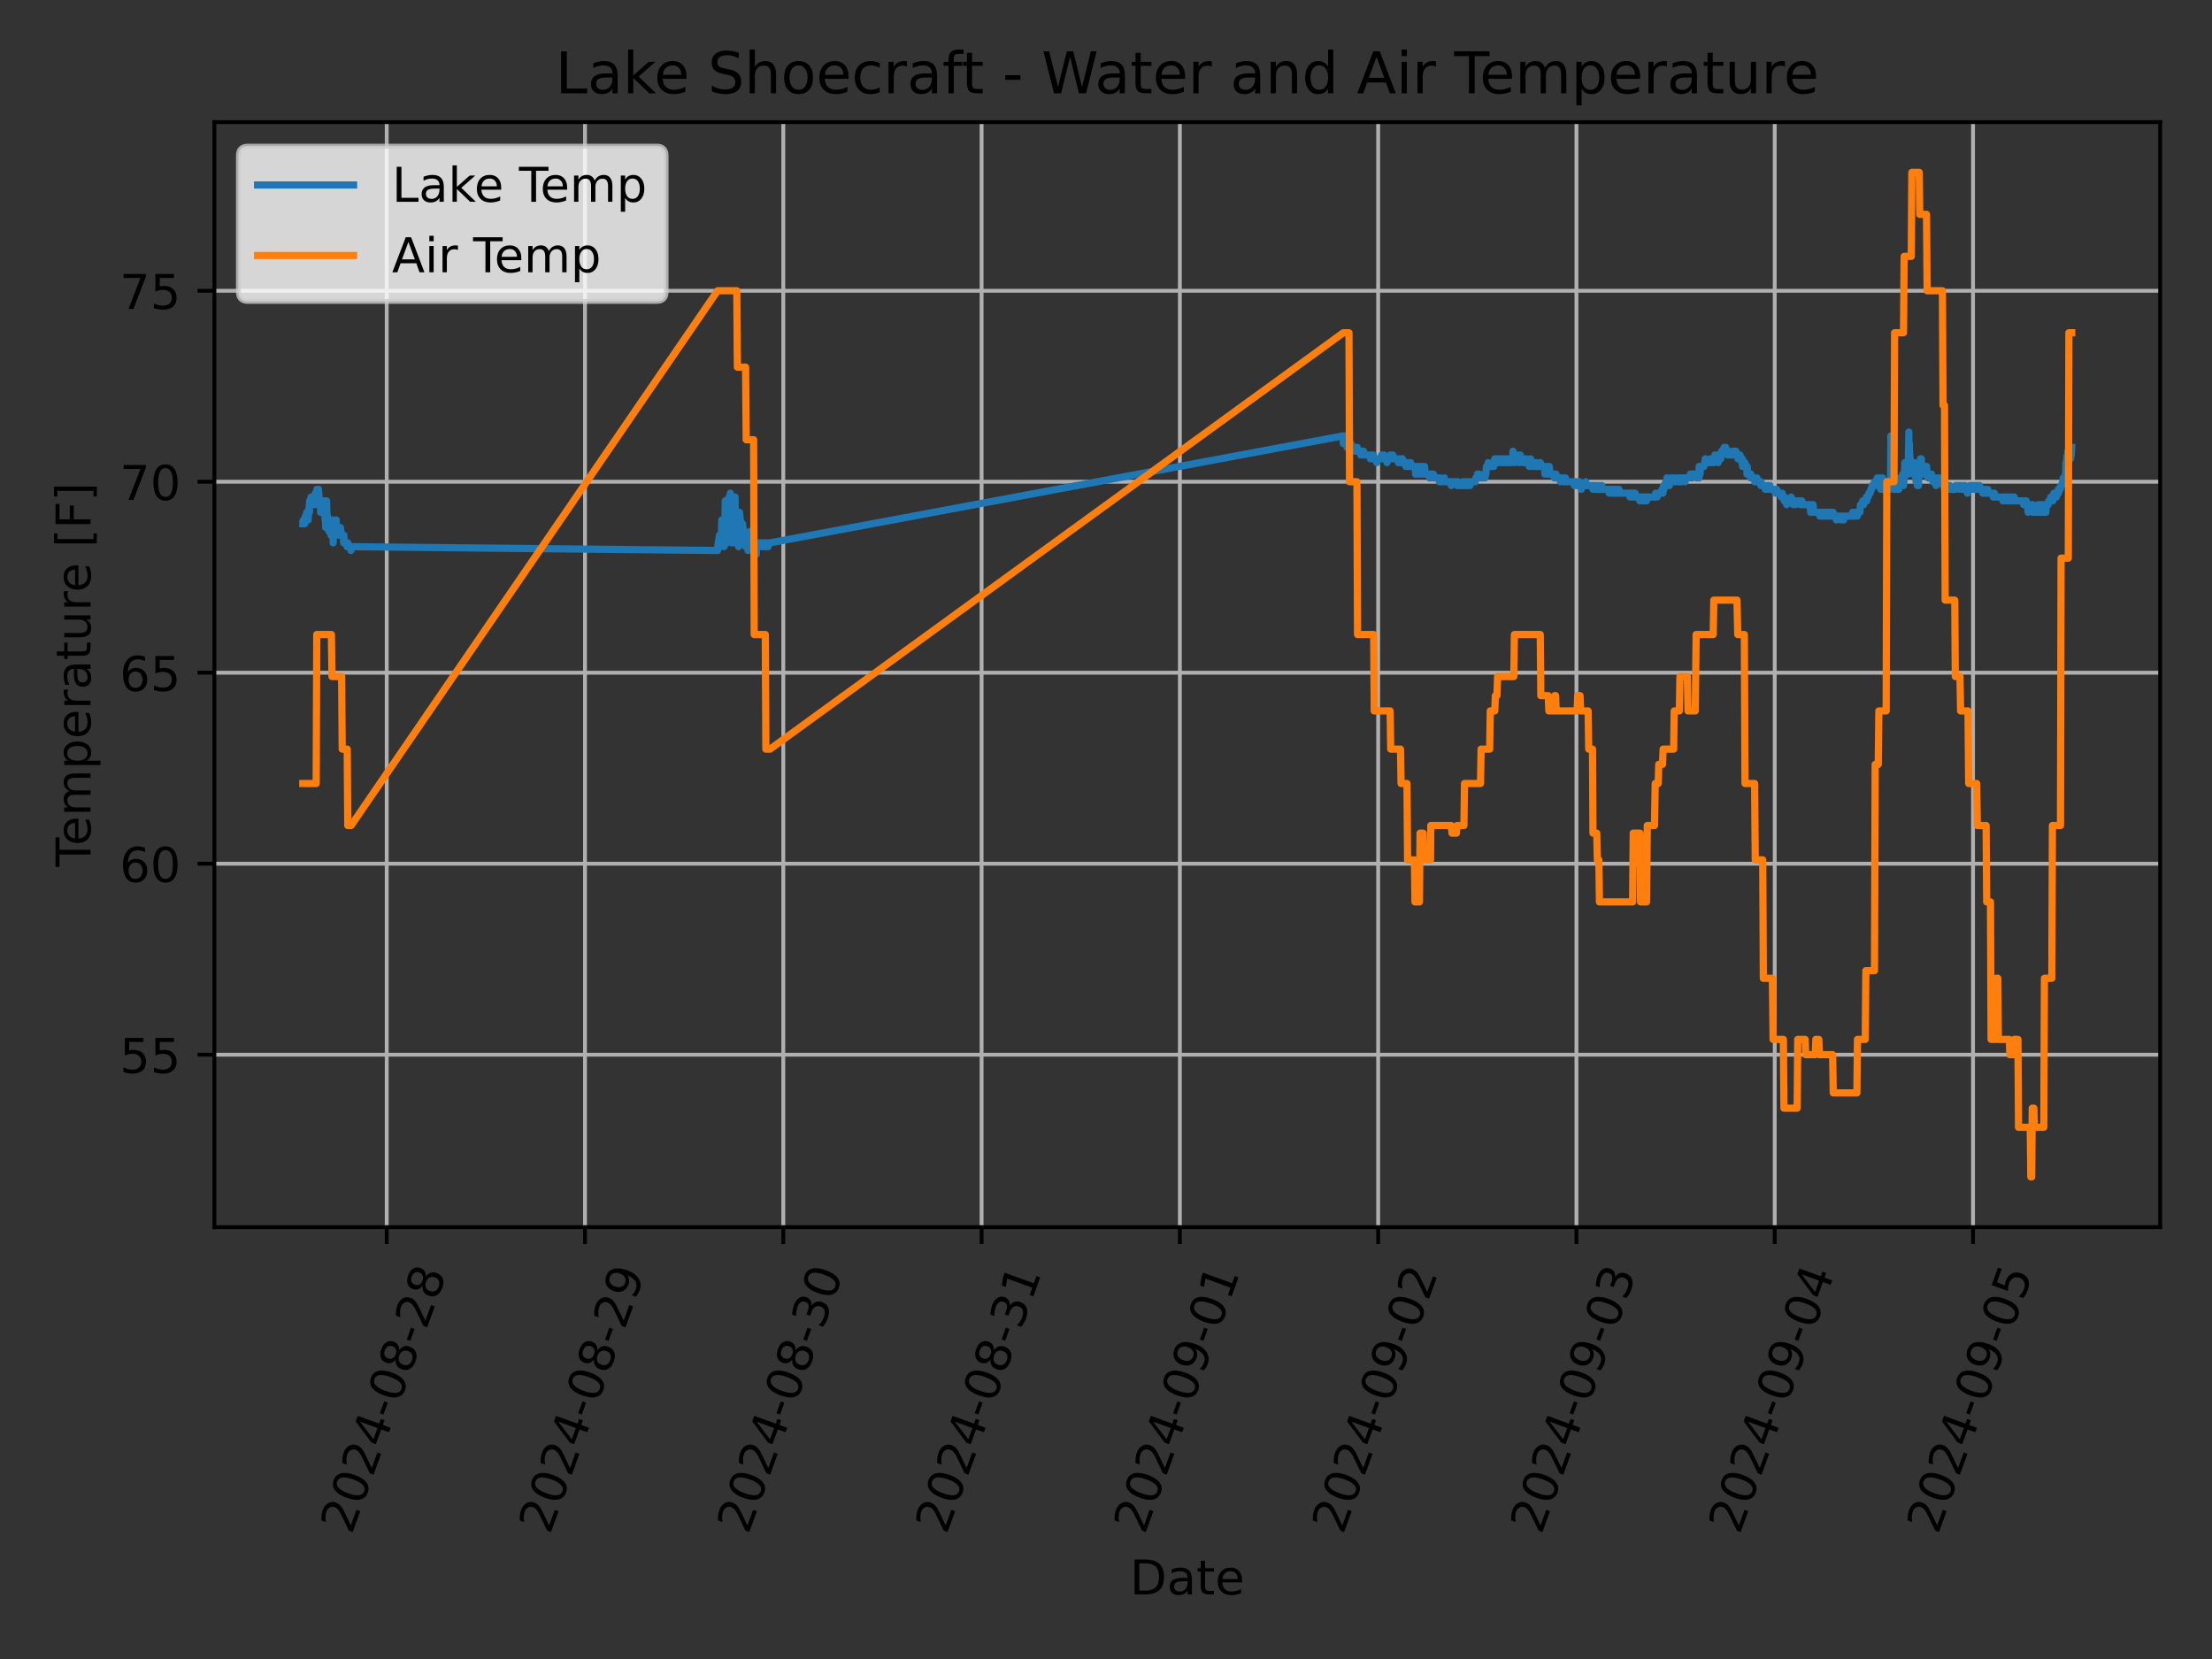 <?xml version="1.0" encoding="utf-8" standalone="no"?>
<!DOCTYPE svg PUBLIC "-//W3C//DTD SVG 1.1//EN"
  "http://www.w3.org/Graphics/SVG/1.1/DTD/svg11.dtd">
<!-- Created with matplotlib (https://matplotlib.org/) -->
<svg height="345.6pt" version="1.1" viewBox="0 0 460.8 345.6" width="460.8pt" xmlns="http://www.w3.org/2000/svg" xmlns:xlink="http://www.w3.org/1999/xlink">
 <rect x="0" y="0" width="460.8" height="345.6" fill="#333333" stroke="none"/>
 <defs>
  <style type="text/css">*{stroke-linecap:butt;stroke-linejoin:round;}</style>
 </defs>
 <g id="figure_1">
  <g id="patch_1">
   <path d="M 0 345.6 
L 460.8 345.6 
L 460.8 0 
L 0 0 
z
" style="fill:none;"/>
  </g>
  <g id="axes_1">
   <g id="patch_2">
    <path d="M 44.66 255.639 
L 450 255.639 
L 450 25.44 
L 44.66 25.44 
z
" style="fill:none;"/>
   </g>
   <g id="matplotlib.axis_1">
    <g id="xtick_1">
     <g id="line2d_1">
      <path clip-path="url(#p1b39a125a7)" d="M 80.56 255.639 
L 80.56 25.44 
" style="fill:none;stroke:#b0b0b0;stroke-linecap:square;stroke-width:0.8;"/>
     </g>
     <g id="line2d_2">
      <defs>
       <path d="M 0 0 
L 0 3.5 
" id="m696397e0fe" style="stroke:#000000;stroke-width:0.8;"/>
      </defs>
      <g>
       <use style="stroke:#000000;stroke-width:0.8;" x="80.56" xlink:href="#m696397e0fe" y="255.639"/>
      </g>
     </g>
     <g id="text_1">
      <!-- 2024-08-28 -->
      <g transform="translate(73.215 319.848)rotate(-70)scale(0.1 -0.1)">
       <defs>
        <path d="M 19.188 8.297 
L 53.609 8.297 
L 53.609 0 
L 7.328 0 
L 7.328 8.297 
Q 12.938 14.109 22.625 23.891 
Q 32.328 33.688 34.812 36.531 
Q 39.547 41.844 41.422 45.531 
Q 43.312 49.219 43.312 52.781 
Q 43.312 58.594 39.234 62.25 
Q 35.156 65.922 28.609 65.922 
Q 23.969 65.922 18.812 64.312 
Q 13.672 62.703 7.812 59.422 
L 7.812 69.391 
Q 13.766 71.781 18.938 73 
Q 24.125 74.219 28.422 74.219 
Q 39.75 74.219 46.484 68.547 
Q 53.219 62.891 53.219 53.422 
Q 53.219 48.922 51.531 44.891 
Q 49.859 40.875 45.406 35.406 
Q 44.188 33.984 37.641 27.219 
Q 31.109 20.453 19.188 8.297 
z
" id="DejaVuSans-50"/>
        <path d="M 31.781 66.406 
Q 24.172 66.406 20.328 58.906 
Q 16.5 51.422 16.5 36.375 
Q 16.5 21.391 20.328 13.891 
Q 24.172 6.391 31.781 6.391 
Q 39.453 6.391 43.281 13.891 
Q 47.125 21.391 47.125 36.375 
Q 47.125 51.422 43.281 58.906 
Q 39.453 66.406 31.781 66.406 
z
M 31.781 74.219 
Q 44.047 74.219 50.516 64.516 
Q 56.984 54.828 56.984 36.375 
Q 56.984 17.969 50.516 8.266 
Q 44.047 -1.422 31.781 -1.422 
Q 19.531 -1.422 13.062 8.266 
Q 6.594 17.969 6.594 36.375 
Q 6.594 54.828 13.062 64.516 
Q 19.531 74.219 31.781 74.219 
z
" id="DejaVuSans-48"/>
        <path d="M 37.797 64.312 
L 12.891 25.391 
L 37.797 25.391 
z
M 35.203 72.906 
L 47.609 72.906 
L 47.609 25.391 
L 58.016 25.391 
L 58.016 17.188 
L 47.609 17.188 
L 47.609 0 
L 37.797 0 
L 37.797 17.188 
L 4.891 17.188 
L 4.891 26.703 
z
" id="DejaVuSans-52"/>
        <path d="M 4.891 31.391 
L 31.203 31.391 
L 31.203 23.391 
L 4.891 23.391 
z
" id="DejaVuSans-45"/>
        <path d="M 31.781 34.625 
Q 24.75 34.625 20.719 30.859 
Q 16.703 27.094 16.703 20.516 
Q 16.703 13.922 20.719 10.156 
Q 24.75 6.391 31.781 6.391 
Q 38.812 6.391 42.859 10.172 
Q 46.922 13.969 46.922 20.516 
Q 46.922 27.094 42.891 30.859 
Q 38.875 34.625 31.781 34.625 
z
M 21.922 38.812 
Q 15.578 40.375 12.031 44.719 
Q 8.5 49.078 8.5 55.328 
Q 8.5 64.062 14.719 69.141 
Q 20.953 74.219 31.781 74.219 
Q 42.672 74.219 48.875 69.141 
Q 55.078 64.062 55.078 55.328 
Q 55.078 49.078 51.531 44.719 
Q 48 40.375 41.703 38.812 
Q 48.828 37.156 52.797 32.312 
Q 56.781 27.484 56.781 20.516 
Q 56.781 9.906 50.312 4.234 
Q 43.844 -1.422 31.781 -1.422 
Q 19.734 -1.422 13.25 4.234 
Q 6.781 9.906 6.781 20.516 
Q 6.781 27.484 10.781 32.312 
Q 14.797 37.156 21.922 38.812 
z
M 18.312 54.391 
Q 18.312 48.734 21.844 45.562 
Q 25.391 42.391 31.781 42.391 
Q 38.141 42.391 41.719 45.562 
Q 45.312 48.734 45.312 54.391 
Q 45.312 60.062 41.719 63.234 
Q 38.141 66.406 31.781 66.406 
Q 25.391 66.406 21.844 63.234 
Q 18.312 60.062 18.312 54.391 
z
" id="DejaVuSans-56"/>
       </defs>
       <use xlink:href="#DejaVuSans-50"/>
       <use x="63.623" xlink:href="#DejaVuSans-48"/>
       <use x="127.246" xlink:href="#DejaVuSans-50"/>
       <use x="190.869" xlink:href="#DejaVuSans-52"/>
       <use x="254.492" xlink:href="#DejaVuSans-45"/>
       <use x="290.576" xlink:href="#DejaVuSans-48"/>
       <use x="354.199" xlink:href="#DejaVuSans-56"/>
       <use x="417.822" xlink:href="#DejaVuSans-45"/>
       <use x="453.906" xlink:href="#DejaVuSans-50"/>
       <use x="517.529" xlink:href="#DejaVuSans-56"/>
      </g>
     </g>
    </g>
    <g id="xtick_2">
     <g id="line2d_3">
      <path clip-path="url(#p1b39a125a7)" d="M 121.867 255.639 
L 121.867 25.44 
" style="fill:none;stroke:#b0b0b0;stroke-linecap:square;stroke-width:0.8;"/>
     </g>
     <g id="line2d_4">
      <g>
       <use style="stroke:#000000;stroke-width:0.8;" x="121.867" xlink:href="#m696397e0fe" y="255.639"/>
      </g>
     </g>
     <g id="text_2">
      <!-- 2024-08-29 -->
      <g transform="translate(114.522 319.848)rotate(-70)scale(0.1 -0.1)">
       <defs>
        <path d="M 10.984 1.516 
L 10.984 10.5 
Q 14.703 8.734 18.5 7.812 
Q 22.312 6.891 25.984 6.891 
Q 35.75 6.891 40.891 13.453 
Q 46.047 20.016 46.781 33.406 
Q 43.953 29.203 39.594 26.953 
Q 35.25 24.703 29.984 24.703 
Q 19.047 24.703 12.672 31.312 
Q 6.297 37.938 6.297 49.422 
Q 6.297 60.641 12.938 67.422 
Q 19.578 74.219 30.609 74.219 
Q 43.266 74.219 49.922 64.516 
Q 56.594 54.828 56.594 36.375 
Q 56.594 19.141 48.406 8.859 
Q 40.234 -1.422 26.422 -1.422 
Q 22.703 -1.422 18.891 -0.688 
Q 15.094 0.047 10.984 1.516 
z
M 30.609 32.422 
Q 37.25 32.422 41.125 36.953 
Q 45.016 41.5 45.016 49.422 
Q 45.016 57.281 41.125 61.844 
Q 37.25 66.406 30.609 66.406 
Q 23.969 66.406 20.094 61.844 
Q 16.219 57.281 16.219 49.422 
Q 16.219 41.5 20.094 36.953 
Q 23.969 32.422 30.609 32.422 
z
" id="DejaVuSans-57"/>
       </defs>
       <use xlink:href="#DejaVuSans-50"/>
       <use x="63.623" xlink:href="#DejaVuSans-48"/>
       <use x="127.246" xlink:href="#DejaVuSans-50"/>
       <use x="190.869" xlink:href="#DejaVuSans-52"/>
       <use x="254.492" xlink:href="#DejaVuSans-45"/>
       <use x="290.576" xlink:href="#DejaVuSans-48"/>
       <use x="354.199" xlink:href="#DejaVuSans-56"/>
       <use x="417.822" xlink:href="#DejaVuSans-45"/>
       <use x="453.906" xlink:href="#DejaVuSans-50"/>
       <use x="517.529" xlink:href="#DejaVuSans-57"/>
      </g>
     </g>
    </g>
    <g id="xtick_3">
     <g id="line2d_5">
      <path clip-path="url(#p1b39a125a7)" d="M 163.175 255.639 
L 163.175 25.44 
" style="fill:none;stroke:#b0b0b0;stroke-linecap:square;stroke-width:0.8;"/>
     </g>
     <g id="line2d_6">
      <g>
       <use style="stroke:#000000;stroke-width:0.8;" x="163.175" xlink:href="#m696397e0fe" y="255.639"/>
      </g>
     </g>
     <g id="text_3">
      <!-- 2024-08-30 -->
      <g transform="translate(155.829 319.848)rotate(-70)scale(0.1 -0.1)">
       <defs>
        <path d="M 40.578 39.312 
Q 47.656 37.797 51.625 33 
Q 55.609 28.219 55.609 21.188 
Q 55.609 10.406 48.188 4.484 
Q 40.766 -1.422 27.094 -1.422 
Q 22.516 -1.422 17.656 -0.516 
Q 12.797 0.391 7.625 2.203 
L 7.625 11.719 
Q 11.719 9.328 16.594 8.109 
Q 21.484 6.891 26.812 6.891 
Q 36.078 6.891 40.938 10.547 
Q 45.797 14.203 45.797 21.188 
Q 45.797 27.641 41.281 31.266 
Q 36.766 34.906 28.719 34.906 
L 20.219 34.906 
L 20.219 43.016 
L 29.109 43.016 
Q 36.375 43.016 40.234 45.922 
Q 44.094 48.828 44.094 54.297 
Q 44.094 59.906 40.109 62.906 
Q 36.141 65.922 28.719 65.922 
Q 24.656 65.922 20.016 65.031 
Q 15.375 64.156 9.812 62.312 
L 9.812 71.094 
Q 15.438 72.656 20.344 73.438 
Q 25.25 74.219 29.594 74.219 
Q 40.828 74.219 47.359 69.109 
Q 53.906 64.016 53.906 55.328 
Q 53.906 49.266 50.438 45.094 
Q 46.969 40.922 40.578 39.312 
z
" id="DejaVuSans-51"/>
       </defs>
       <use xlink:href="#DejaVuSans-50"/>
       <use x="63.623" xlink:href="#DejaVuSans-48"/>
       <use x="127.246" xlink:href="#DejaVuSans-50"/>
       <use x="190.869" xlink:href="#DejaVuSans-52"/>
       <use x="254.492" xlink:href="#DejaVuSans-45"/>
       <use x="290.576" xlink:href="#DejaVuSans-48"/>
       <use x="354.199" xlink:href="#DejaVuSans-56"/>
       <use x="417.822" xlink:href="#DejaVuSans-45"/>
       <use x="453.906" xlink:href="#DejaVuSans-51"/>
       <use x="517.529" xlink:href="#DejaVuSans-48"/>
      </g>
     </g>
    </g>
    <g id="xtick_4">
     <g id="line2d_7">
      <path clip-path="url(#p1b39a125a7)" d="M 204.482 255.639 
L 204.482 25.44 
" style="fill:none;stroke:#b0b0b0;stroke-linecap:square;stroke-width:0.8;"/>
     </g>
     <g id="line2d_8">
      <g>
       <use style="stroke:#000000;stroke-width:0.8;" x="204.482" xlink:href="#m696397e0fe" y="255.639"/>
      </g>
     </g>
     <g id="text_4">
      <!-- 2024-08-31 -->
      <g transform="translate(197.136 319.848)rotate(-70)scale(0.1 -0.1)">
       <defs>
        <path d="M 12.406 8.297 
L 28.516 8.297 
L 28.516 63.922 
L 10.984 60.406 
L 10.984 69.391 
L 28.422 72.906 
L 38.281 72.906 
L 38.281 8.297 
L 54.391 8.297 
L 54.391 0 
L 12.406 0 
z
" id="DejaVuSans-49"/>
       </defs>
       <use xlink:href="#DejaVuSans-50"/>
       <use x="63.623" xlink:href="#DejaVuSans-48"/>
       <use x="127.246" xlink:href="#DejaVuSans-50"/>
       <use x="190.869" xlink:href="#DejaVuSans-52"/>
       <use x="254.492" xlink:href="#DejaVuSans-45"/>
       <use x="290.576" xlink:href="#DejaVuSans-48"/>
       <use x="354.199" xlink:href="#DejaVuSans-56"/>
       <use x="417.822" xlink:href="#DejaVuSans-45"/>
       <use x="453.906" xlink:href="#DejaVuSans-51"/>
       <use x="517.529" xlink:href="#DejaVuSans-49"/>
      </g>
     </g>
    </g>
    <g id="xtick_5">
     <g id="line2d_9">
      <path clip-path="url(#p1b39a125a7)" d="M 245.789 255.639 
L 245.789 25.44 
" style="fill:none;stroke:#b0b0b0;stroke-linecap:square;stroke-width:0.8;"/>
     </g>
     <g id="line2d_10">
      <g>
       <use style="stroke:#000000;stroke-width:0.8;" x="245.789" xlink:href="#m696397e0fe" y="255.639"/>
      </g>
     </g>
     <g id="text_5">
      <!-- 2024-09-01 -->
      <g transform="translate(238.443 319.848)rotate(-70)scale(0.1 -0.1)">
       <use xlink:href="#DejaVuSans-50"/>
       <use x="63.623" xlink:href="#DejaVuSans-48"/>
       <use x="127.246" xlink:href="#DejaVuSans-50"/>
       <use x="190.869" xlink:href="#DejaVuSans-52"/>
       <use x="254.492" xlink:href="#DejaVuSans-45"/>
       <use x="290.576" xlink:href="#DejaVuSans-48"/>
       <use x="354.199" xlink:href="#DejaVuSans-57"/>
       <use x="417.822" xlink:href="#DejaVuSans-45"/>
       <use x="453.906" xlink:href="#DejaVuSans-48"/>
       <use x="517.529" xlink:href="#DejaVuSans-49"/>
      </g>
     </g>
    </g>
    <g id="xtick_6">
     <g id="line2d_11">
      <path clip-path="url(#p1b39a125a7)" d="M 287.096 255.639 
L 287.096 25.44 
" style="fill:none;stroke:#b0b0b0;stroke-linecap:square;stroke-width:0.8;"/>
     </g>
     <g id="line2d_12">
      <g>
       <use style="stroke:#000000;stroke-width:0.8;" x="287.096" xlink:href="#m696397e0fe" y="255.639"/>
      </g>
     </g>
     <g id="text_6">
      <!-- 2024-09-02 -->
      <g transform="translate(279.751 319.848)rotate(-70)scale(0.1 -0.1)">
       <use xlink:href="#DejaVuSans-50"/>
       <use x="63.623" xlink:href="#DejaVuSans-48"/>
       <use x="127.246" xlink:href="#DejaVuSans-50"/>
       <use x="190.869" xlink:href="#DejaVuSans-52"/>
       <use x="254.492" xlink:href="#DejaVuSans-45"/>
       <use x="290.576" xlink:href="#DejaVuSans-48"/>
       <use x="354.199" xlink:href="#DejaVuSans-57"/>
       <use x="417.822" xlink:href="#DejaVuSans-45"/>
       <use x="453.906" xlink:href="#DejaVuSans-48"/>
       <use x="517.529" xlink:href="#DejaVuSans-50"/>
      </g>
     </g>
    </g>
    <g id="xtick_7">
     <g id="line2d_13">
      <path clip-path="url(#p1b39a125a7)" d="M 328.403 255.639 
L 328.403 25.44 
" style="fill:none;stroke:#b0b0b0;stroke-linecap:square;stroke-width:0.8;"/>
     </g>
     <g id="line2d_14">
      <g>
       <use style="stroke:#000000;stroke-width:0.8;" x="328.403" xlink:href="#m696397e0fe" y="255.639"/>
      </g>
     </g>
     <g id="text_7">
      <!-- 2024-09-03 -->
      <g transform="translate(321.058 319.848)rotate(-70)scale(0.1 -0.1)">
       <use xlink:href="#DejaVuSans-50"/>
       <use x="63.623" xlink:href="#DejaVuSans-48"/>
       <use x="127.246" xlink:href="#DejaVuSans-50"/>
       <use x="190.869" xlink:href="#DejaVuSans-52"/>
       <use x="254.492" xlink:href="#DejaVuSans-45"/>
       <use x="290.576" xlink:href="#DejaVuSans-48"/>
       <use x="354.199" xlink:href="#DejaVuSans-57"/>
       <use x="417.822" xlink:href="#DejaVuSans-45"/>
       <use x="453.906" xlink:href="#DejaVuSans-48"/>
       <use x="517.529" xlink:href="#DejaVuSans-51"/>
      </g>
     </g>
    </g>
    <g id="xtick_8">
     <g id="line2d_15">
      <path clip-path="url(#p1b39a125a7)" d="M 369.71 255.639 
L 369.71 25.44 
" style="fill:none;stroke:#b0b0b0;stroke-linecap:square;stroke-width:0.8;"/>
     </g>
     <g id="line2d_16">
      <g>
       <use style="stroke:#000000;stroke-width:0.8;" x="369.71" xlink:href="#m696397e0fe" y="255.639"/>
      </g>
     </g>
     <g id="text_8">
      <!-- 2024-09-04 -->
      <g transform="translate(362.365 319.848)rotate(-70)scale(0.1 -0.1)">
       <use xlink:href="#DejaVuSans-50"/>
       <use x="63.623" xlink:href="#DejaVuSans-48"/>
       <use x="127.246" xlink:href="#DejaVuSans-50"/>
       <use x="190.869" xlink:href="#DejaVuSans-52"/>
       <use x="254.492" xlink:href="#DejaVuSans-45"/>
       <use x="290.576" xlink:href="#DejaVuSans-48"/>
       <use x="354.199" xlink:href="#DejaVuSans-57"/>
       <use x="417.822" xlink:href="#DejaVuSans-45"/>
       <use x="453.906" xlink:href="#DejaVuSans-48"/>
       <use x="517.529" xlink:href="#DejaVuSans-52"/>
      </g>
     </g>
    </g>
    <g id="xtick_9">
     <g id="line2d_17">
      <path clip-path="url(#p1b39a125a7)" d="M 411.017 255.639 
L 411.017 25.44 
" style="fill:none;stroke:#b0b0b0;stroke-linecap:square;stroke-width:0.8;"/>
     </g>
     <g id="line2d_18">
      <g>
       <use style="stroke:#000000;stroke-width:0.8;" x="411.017" xlink:href="#m696397e0fe" y="255.639"/>
      </g>
     </g>
     <g id="text_9">
      <!-- 2024-09-05 -->
      <g transform="translate(403.672 319.848)rotate(-70)scale(0.1 -0.1)">
       <defs>
        <path d="M 10.797 72.906 
L 49.516 72.906 
L 49.516 64.594 
L 19.828 64.594 
L 19.828 46.734 
Q 21.969 47.469 24.109 47.828 
Q 26.266 48.188 28.422 48.188 
Q 40.625 48.188 47.75 41.5 
Q 54.891 34.812 54.891 23.391 
Q 54.891 11.625 47.562 5.094 
Q 40.234 -1.422 26.906 -1.422 
Q 22.312 -1.422 17.547 -0.641 
Q 12.797 0.141 7.719 1.703 
L 7.719 11.625 
Q 12.109 9.234 16.797 8.062 
Q 21.484 6.891 26.703 6.891 
Q 35.156 6.891 40.078 11.328 
Q 45.016 15.766 45.016 23.391 
Q 45.016 31 40.078 35.438 
Q 35.156 39.891 26.703 39.891 
Q 22.75 39.891 18.812 39.016 
Q 14.891 38.141 10.797 36.281 
z
" id="DejaVuSans-53"/>
       </defs>
       <use xlink:href="#DejaVuSans-50"/>
       <use x="63.623" xlink:href="#DejaVuSans-48"/>
       <use x="127.246" xlink:href="#DejaVuSans-50"/>
       <use x="190.869" xlink:href="#DejaVuSans-52"/>
       <use x="254.492" xlink:href="#DejaVuSans-45"/>
       <use x="290.576" xlink:href="#DejaVuSans-48"/>
       <use x="354.199" xlink:href="#DejaVuSans-57"/>
       <use x="417.822" xlink:href="#DejaVuSans-45"/>
       <use x="453.906" xlink:href="#DejaVuSans-48"/>
       <use x="517.529" xlink:href="#DejaVuSans-53"/>
      </g>
     </g>
    </g>
    <g id="text_10">
     <!-- Date -->
     <g transform="translate(235.379 332.158)scale(0.1 -0.1)">
      <defs>
       <path d="M 19.672 64.797 
L 19.672 8.109 
L 31.594 8.109 
Q 46.688 8.109 53.688 14.938 
Q 60.688 21.781 60.688 36.531 
Q 60.688 51.172 53.688 57.984 
Q 46.688 64.797 31.594 64.797 
z
M 9.812 72.906 
L 30.078 72.906 
Q 51.266 72.906 61.172 64.094 
Q 71.094 55.281 71.094 36.531 
Q 71.094 17.672 61.125 8.828 
Q 51.172 0 30.078 0 
L 9.812 0 
z
" id="DejaVuSans-68"/>
       <path d="M 34.281 27.484 
Q 23.391 27.484 19.188 25 
Q 14.984 22.516 14.984 16.5 
Q 14.984 11.719 18.141 8.906 
Q 21.297 6.109 26.703 6.109 
Q 34.188 6.109 38.703 11.406 
Q 43.219 16.703 43.219 25.484 
L 43.219 27.484 
z
M 52.203 31.203 
L 52.203 0 
L 43.219 0 
L 43.219 8.297 
Q 40.141 3.328 35.547 0.953 
Q 30.953 -1.422 24.312 -1.422 
Q 15.922 -1.422 10.953 3.297 
Q 6 8.016 6 15.922 
Q 6 25.141 12.172 29.828 
Q 18.359 34.516 30.609 34.516 
L 43.219 34.516 
L 43.219 35.406 
Q 43.219 41.609 39.141 45 
Q 35.062 48.391 27.688 48.391 
Q 23 48.391 18.547 47.266 
Q 14.109 46.141 10.016 43.891 
L 10.016 52.203 
Q 14.938 54.109 19.578 55.047 
Q 24.219 56 28.609 56 
Q 40.484 56 46.344 49.844 
Q 52.203 43.703 52.203 31.203 
z
" id="DejaVuSans-97"/>
       <path d="M 18.312 70.219 
L 18.312 54.688 
L 36.812 54.688 
L 36.812 47.703 
L 18.312 47.703 
L 18.312 18.016 
Q 18.312 11.328 20.141 9.422 
Q 21.969 7.516 27.594 7.516 
L 36.812 7.516 
L 36.812 0 
L 27.594 0 
Q 17.188 0 13.234 3.875 
Q 9.281 7.766 9.281 18.016 
L 9.281 47.703 
L 2.688 47.703 
L 2.688 54.688 
L 9.281 54.688 
L 9.281 70.219 
z
" id="DejaVuSans-116"/>
       <path d="M 56.203 29.594 
L 56.203 25.203 
L 14.891 25.203 
Q 15.484 15.922 20.484 11.062 
Q 25.484 6.203 34.422 6.203 
Q 39.594 6.203 44.453 7.469 
Q 49.312 8.734 54.109 11.281 
L 54.109 2.781 
Q 49.266 0.734 44.188 -0.344 
Q 39.109 -1.422 33.891 -1.422 
Q 20.797 -1.422 13.156 6.188 
Q 5.516 13.812 5.516 26.812 
Q 5.516 40.234 12.766 48.109 
Q 20.016 56 32.328 56 
Q 43.359 56 49.781 48.891 
Q 56.203 41.797 56.203 29.594 
z
M 47.219 32.234 
Q 47.125 39.594 43.094 43.984 
Q 39.062 48.391 32.422 48.391 
Q 24.906 48.391 20.391 44.141 
Q 15.875 39.891 15.188 32.172 
z
" id="DejaVuSans-101"/>
      </defs>
      <use xlink:href="#DejaVuSans-68"/>
      <use x="77.002" xlink:href="#DejaVuSans-97"/>
      <use x="138.281" xlink:href="#DejaVuSans-116"/>
      <use x="177.49" xlink:href="#DejaVuSans-101"/>
     </g>
    </g>
   </g>
   <g id="matplotlib.axis_2">
    <g id="ytick_1">
     <g id="line2d_19">
      <path clip-path="url(#p1b39a125a7)" d="M 44.66 219.712 
L 450 219.712 
" style="fill:none;stroke:#b0b0b0;stroke-linecap:square;stroke-width:0.8;"/>
     </g>
     <g id="line2d_20">
      <defs>
       <path d="M 0 0 
L -3.5 0 
" id="mb0e5949ec5" style="stroke:#000000;stroke-width:0.8;"/>
      </defs>
      <g>
       <use style="stroke:#000000;stroke-width:0.8;" x="44.66" xlink:href="#mb0e5949ec5" y="219.712"/>
      </g>
     </g>
     <g id="text_11">
      <!-- 55 -->
      <g transform="translate(24.935 223.512)scale(0.1 -0.1)">
       <use xlink:href="#DejaVuSans-53"/>
       <use x="63.623" xlink:href="#DejaVuSans-53"/>
      </g>
     </g>
    </g>
    <g id="ytick_2">
     <g id="line2d_21">
      <path clip-path="url(#p1b39a125a7)" d="M 44.66 179.927 
L 450 179.927 
" style="fill:none;stroke:#b0b0b0;stroke-linecap:square;stroke-width:0.8;"/>
     </g>
     <g id="line2d_22">
      <g>
       <use style="stroke:#000000;stroke-width:0.8;" x="44.66" xlink:href="#mb0e5949ec5" y="179.927"/>
      </g>
     </g>
     <g id="text_12">
      <!-- 60 -->
      <g transform="translate(24.935 183.726)scale(0.1 -0.1)">
       <defs>
        <path d="M 33.016 40.375 
Q 26.375 40.375 22.484 35.828 
Q 18.609 31.297 18.609 23.391 
Q 18.609 15.531 22.484 10.953 
Q 26.375 6.391 33.016 6.391 
Q 39.656 6.391 43.531 10.953 
Q 47.406 15.531 47.406 23.391 
Q 47.406 31.297 43.531 35.828 
Q 39.656 40.375 33.016 40.375 
z
M 52.594 71.297 
L 52.594 62.312 
Q 48.875 64.062 45.094 64.984 
Q 41.312 65.922 37.594 65.922 
Q 27.828 65.922 22.672 59.328 
Q 17.531 52.734 16.797 39.406 
Q 19.672 43.656 24.016 45.922 
Q 28.375 48.188 33.594 48.188 
Q 44.578 48.188 50.953 41.516 
Q 57.328 34.859 57.328 23.391 
Q 57.328 12.156 50.688 5.359 
Q 44.047 -1.422 33.016 -1.422 
Q 20.359 -1.422 13.672 8.266 
Q 6.984 17.969 6.984 36.375 
Q 6.984 53.656 15.188 63.938 
Q 23.391 74.219 37.203 74.219 
Q 40.922 74.219 44.703 73.484 
Q 48.484 72.75 52.594 71.297 
z
" id="DejaVuSans-54"/>
       </defs>
       <use xlink:href="#DejaVuSans-54"/>
       <use x="63.623" xlink:href="#DejaVuSans-48"/>
      </g>
     </g>
    </g>
    <g id="ytick_3">
     <g id="line2d_23">
      <path clip-path="url(#p1b39a125a7)" d="M 44.66 140.141 
L 450 140.141 
" style="fill:none;stroke:#b0b0b0;stroke-linecap:square;stroke-width:0.8;"/>
     </g>
     <g id="line2d_24">
      <g>
       <use style="stroke:#000000;stroke-width:0.8;" x="44.66" xlink:href="#mb0e5949ec5" y="140.141"/>
      </g>
     </g>
     <g id="text_13">
      <!-- 65 -->
      <g transform="translate(24.935 143.941)scale(0.1 -0.1)">
       <use xlink:href="#DejaVuSans-54"/>
       <use x="63.623" xlink:href="#DejaVuSans-53"/>
      </g>
     </g>
    </g>
    <g id="ytick_4">
     <g id="line2d_25">
      <path clip-path="url(#p1b39a125a7)" d="M 44.66 100.356 
L 450 100.356 
" style="fill:none;stroke:#b0b0b0;stroke-linecap:square;stroke-width:0.8;"/>
     </g>
     <g id="line2d_26">
      <g>
       <use style="stroke:#000000;stroke-width:0.8;" x="44.66" xlink:href="#mb0e5949ec5" y="100.356"/>
      </g>
     </g>
     <g id="text_14">
      <!-- 70 -->
      <g transform="translate(24.935 104.155)scale(0.1 -0.1)">
       <defs>
        <path d="M 8.203 72.906 
L 55.078 72.906 
L 55.078 68.703 
L 28.609 0 
L 18.312 0 
L 43.219 64.594 
L 8.203 64.594 
z
" id="DejaVuSans-55"/>
       </defs>
       <use xlink:href="#DejaVuSans-55"/>
       <use x="63.623" xlink:href="#DejaVuSans-48"/>
      </g>
     </g>
    </g>
    <g id="ytick_5">
     <g id="line2d_27">
      <path clip-path="url(#p1b39a125a7)" d="M 44.66 60.571 
L 450 60.571 
" style="fill:none;stroke:#b0b0b0;stroke-linecap:square;stroke-width:0.8;"/>
     </g>
     <g id="line2d_28">
      <g>
       <use style="stroke:#000000;stroke-width:0.8;" x="44.66" xlink:href="#mb0e5949ec5" y="60.571"/>
      </g>
     </g>
     <g id="text_15">
      <!-- 75 -->
      <g transform="translate(24.935 64.37)scale(0.1 -0.1)">
       <use xlink:href="#DejaVuSans-55"/>
       <use x="63.623" xlink:href="#DejaVuSans-53"/>
      </g>
     </g>
    </g>
    <g id="text_16">
     <!-- Temperature [F] -->
     <g transform="translate(18.855 180.575)rotate(-90)scale(0.1 -0.1)">
      <defs>
       <path d="M -0.297 72.906 
L 61.375 72.906 
L 61.375 64.594 
L 35.5 64.594 
L 35.5 0 
L 25.594 0 
L 25.594 64.594 
L -0.297 64.594 
z
" id="DejaVuSans-84"/>
       <path d="M 52 44.188 
Q 55.375 50.25 60.062 53.125 
Q 64.75 56 71.094 56 
Q 79.641 56 84.281 50.016 
Q 88.922 44.047 88.922 33.016 
L 88.922 0 
L 79.891 0 
L 79.891 32.719 
Q 79.891 40.578 77.094 44.375 
Q 74.312 48.188 68.609 48.188 
Q 61.625 48.188 57.562 43.547 
Q 53.516 38.922 53.516 30.906 
L 53.516 0 
L 44.484 0 
L 44.484 32.719 
Q 44.484 40.625 41.703 44.406 
Q 38.922 48.188 33.109 48.188 
Q 26.219 48.188 22.156 43.531 
Q 18.109 38.875 18.109 30.906 
L 18.109 0 
L 9.078 0 
L 9.078 54.688 
L 18.109 54.688 
L 18.109 46.188 
Q 21.188 51.219 25.484 53.609 
Q 29.781 56 35.688 56 
Q 41.656 56 45.828 52.969 
Q 50 49.953 52 44.188 
z
" id="DejaVuSans-109"/>
       <path d="M 18.109 8.203 
L 18.109 -20.797 
L 9.078 -20.797 
L 9.078 54.688 
L 18.109 54.688 
L 18.109 46.391 
Q 20.953 51.266 25.266 53.625 
Q 29.594 56 35.594 56 
Q 45.562 56 51.781 48.094 
Q 58.016 40.188 58.016 27.297 
Q 58.016 14.406 51.781 6.484 
Q 45.562 -1.422 35.594 -1.422 
Q 29.594 -1.422 25.266 0.953 
Q 20.953 3.328 18.109 8.203 
z
M 48.688 27.297 
Q 48.688 37.203 44.609 42.844 
Q 40.531 48.484 33.406 48.484 
Q 26.266 48.484 22.188 42.844 
Q 18.109 37.203 18.109 27.297 
Q 18.109 17.391 22.188 11.75 
Q 26.266 6.109 33.406 6.109 
Q 40.531 6.109 44.609 11.75 
Q 48.688 17.391 48.688 27.297 
z
" id="DejaVuSans-112"/>
       <path d="M 41.109 46.297 
Q 39.594 47.172 37.812 47.578 
Q 36.031 48 33.891 48 
Q 26.266 48 22.188 43.047 
Q 18.109 38.094 18.109 28.812 
L 18.109 0 
L 9.078 0 
L 9.078 54.688 
L 18.109 54.688 
L 18.109 46.188 
Q 20.953 51.172 25.484 53.578 
Q 30.031 56 36.531 56 
Q 37.453 56 38.578 55.875 
Q 39.703 55.766 41.062 55.516 
z
" id="DejaVuSans-114"/>
       <path d="M 8.5 21.578 
L 8.5 54.688 
L 17.484 54.688 
L 17.484 21.922 
Q 17.484 14.156 20.5 10.266 
Q 23.531 6.391 29.594 6.391 
Q 36.859 6.391 41.078 11.031 
Q 45.312 15.672 45.312 23.688 
L 45.312 54.688 
L 54.297 54.688 
L 54.297 0 
L 45.312 0 
L 45.312 8.406 
Q 42.047 3.422 37.719 1 
Q 33.406 -1.422 27.688 -1.422 
Q 18.266 -1.422 13.375 4.438 
Q 8.5 10.297 8.5 21.578 
z
M 31.109 56 
z
" id="DejaVuSans-117"/>
       <path id="DejaVuSans-32"/>
       <path d="M 8.594 75.984 
L 29.297 75.984 
L 29.297 69 
L 17.578 69 
L 17.578 -6.203 
L 29.297 -6.203 
L 29.297 -13.188 
L 8.594 -13.188 
z
" id="DejaVuSans-91"/>
       <path d="M 9.812 72.906 
L 51.703 72.906 
L 51.703 64.594 
L 19.672 64.594 
L 19.672 43.109 
L 48.578 43.109 
L 48.578 34.812 
L 19.672 34.812 
L 19.672 0 
L 9.812 0 
z
" id="DejaVuSans-70"/>
       <path d="M 30.422 75.984 
L 30.422 -13.188 
L 9.719 -13.188 
L 9.719 -6.203 
L 21.391 -6.203 
L 21.391 69 
L 9.719 69 
L 9.719 75.984 
z
" id="DejaVuSans-93"/>
      </defs>
      <use xlink:href="#DejaVuSans-84"/>
      <use x="44.084" xlink:href="#DejaVuSans-101"/>
      <use x="105.607" xlink:href="#DejaVuSans-109"/>
      <use x="203.02" xlink:href="#DejaVuSans-112"/>
      <use x="266.496" xlink:href="#DejaVuSans-101"/>
      <use x="328.02" xlink:href="#DejaVuSans-114"/>
      <use x="369.133" xlink:href="#DejaVuSans-97"/>
      <use x="430.412" xlink:href="#DejaVuSans-116"/>
      <use x="469.621" xlink:href="#DejaVuSans-117"/>
      <use x="533" xlink:href="#DejaVuSans-114"/>
      <use x="571.863" xlink:href="#DejaVuSans-101"/>
      <use x="633.387" xlink:href="#DejaVuSans-32"/>
      <use x="665.174" xlink:href="#DejaVuSans-91"/>
      <use x="704.188" xlink:href="#DejaVuSans-70"/>
      <use x="761.707" xlink:href="#DejaVuSans-93"/>
     </g>
    </g>
   </g>
   <g id="line2d_29">
    <path clip-path="url(#p1b39a125a7)" d="M 63.085 109.109 
L 63.148 109.109 
L 63.207 108.313 
L 63.237 109.109 
L 63.267 109.109 
L 63.386 108.313 
L 63.446 108.313 
L 63.476 109.109 
L 63.506 108.313 
L 63.626 107.517 
L 63.806 107.517 
L 63.897 106.722 
L 64.048 108.313 
L 64.078 108.313 
L 64.17 106.722 
L 64.2 108.313 
L 64.26 106.722 
L 64.321 106.722 
L 64.443 105.13 
L 64.472 106.722 
L 64.503 104.335 
L 64.532 104.335 
L 64.563 105.13 
L 64.623 104.335 
L 64.743 104.335 
L 64.804 103.539 
L 64.835 104.335 
L 64.865 104.335 
L 64.896 103.539 
L 64.925 105.13 
L 65.015 105.13 
L 65.139 103.539 
L 65.169 103.539 
L 65.288 104.335 
L 65.318 104.335 
L 65.44 105.13 
L 65.531 105.13 
L 65.685 102.743 
L 65.836 104.335 
L 65.959 102.743 
L 65.99 102.743 
L 66.021 101.947 
L 66.081 102.743 
L 66.111 103.539 
L 66.161 102.743 
L 66.283 102.743 
L 66.345 101.947 
L 66.375 102.743 
L 66.407 102.743 
L 66.561 105.13 
L 66.622 104.335 
L 66.655 105.13 
L 66.753 105.13 
L 66.783 106.722 
L 66.844 105.13 
L 66.933 105.13 
L 67.055 104.335 
L 67.116 105.13 
L 67.147 104.335 
L 67.207 104.335 
L 67.268 106.722 
L 67.3 104.335 
L 67.359 104.335 
L 67.424 106.722 
L 67.453 105.13 
L 67.483 105.13 
L 67.513 106.722 
L 67.543 104.335 
L 67.572 105.13 
L 67.603 105.13 
L 67.724 108.313 
L 67.786 105.13 
L 67.815 108.313 
L 67.846 109.905 
L 67.877 107.517 
L 68.033 104.335 
L 68.155 109.905 
L 68.217 107.517 
L 68.247 109.109 
L 68.311 109.905 
L 68.34 109.109 
L 68.37 109.109 
L 68.523 110.7 
L 68.826 110.7 
L 68.947 111.496 
L 69.039 110.7 
L 69.099 111.496 
L 69.129 110.7 
L 69.159 109.905 
L 69.189 111.496 
L 69.252 111.496 
L 69.343 108.313 
L 69.374 110.7 
L 69.405 113.087 
L 69.465 111.496 
L 69.558 111.496 
L 69.741 109.109 
L 69.862 109.905 
L 69.924 109.905 
L 69.954 109.109 
L 69.983 109.905 
L 70.014 110.7 
L 70.044 108.313 
L 70.105 111.496 
L 70.136 111.496 
L 70.198 109.905 
L 70.257 110.7 
L 70.287 109.905 
L 70.316 111.496 
L 70.348 111.496 
L 70.378 109.905 
L 70.467 110.7 
L 70.59 110.7 
L 70.684 111.496 
L 70.774 110.7 
L 70.869 111.496 
L 70.93 109.905 
L 70.99 110.7 
L 71.05 110.7 
L 71.171 111.496 
L 71.503 111.496 
L 71.594 113.087 
L 71.625 111.496 
L 71.685 113.087 
L 72.176 113.087 
L 72.3 113.883 
L 72.331 113.087 
L 72.391 113.883 
L 72.421 113.883 
L 72.45 113.087 
L 72.51 113.883 
L 73.086 113.883 
L 73.116 114.679 
L 73.146 113.883 
L 149.483 114.679 
L 149.514 113.883 
L 149.875 111.496 
L 149.905 113.883 
L 149.968 113.087 
L 150.031 113.883 
L 150.062 111.496 
L 150.135 113.883 
L 150.187 113.087 
L 150.218 113.087 
L 150.372 108.313 
L 150.502 111.496 
L 150.532 110.7 
L 150.67 113.087 
L 150.797 113.087 
L 150.827 113.883 
L 150.951 110.7 
L 150.984 110.7 
L 151.08 104.335 
L 151.136 108.313 
L 151.167 110.7 
L 151.197 109.109 
L 151.294 111.496 
L 151.36 110.7 
L 151.389 110.7 
L 151.495 113.087 
L 151.525 111.496 
L 151.556 111.496 
L 151.593 110.7 
L 151.652 111.496 
L 151.719 111.496 
L 151.873 103.539 
L 151.994 110.7 
L 152.024 111.496 
L 152.144 102.743 
L 152.206 105.13 
L 152.236 104.335 
L 152.265 105.13 
L 152.43 113.087 
L 152.571 109.905 
L 152.663 109.905 
L 152.694 109.109 
L 152.724 109.905 
L 152.847 113.087 
L 153.004 109.905 
L 153.034 109.905 
L 153.136 103.539 
L 153.166 107.517 
L 153.339 113.087 
L 153.369 109.905 
L 153.553 113.087 
L 153.583 110.7 
L 153.613 111.496 
L 153.735 111.496 
L 153.766 109.905 
L 153.83 111.496 
L 153.861 113.883 
L 153.922 110.7 
L 153.982 110.7 
L 154.013 111.496 
L 154.045 106.722 
L 154.139 107.517 
L 154.201 110.7 
L 154.231 109.109 
L 154.263 108.313 
L 154.293 109.109 
L 154.444 110.7 
L 154.572 109.905 
L 154.601 109.905 
L 154.661 110.7 
L 154.692 109.109 
L 154.751 110.7 
L 154.781 110.7 
L 154.81 109.905 
L 154.871 110.7 
L 154.902 110.7 
L 155.021 111.496 
L 155.051 111.496 
L 155.172 113.087 
L 155.202 113.087 
L 155.323 113.883 
L 155.747 113.883 
L 155.838 114.679 
L 155.959 113.883 
L 156.173 113.883 
L 156.202 110.7 
L 156.262 113.883 
L 156.353 113.087 
L 156.479 113.883 
L 156.569 113.883 
L 156.599 113.087 
L 156.659 113.883 
L 156.719 113.883 
L 156.811 114.679 
L 156.841 113.883 
L 156.903 114.679 
L 157.518 114.679 
L 157.55 115.475 
L 157.58 114.679 
L 157.713 113.883 
L 158.059 113.883 
L 158.148 113.087 
L 158.178 113.883 
L 158.242 113.087 
L 158.668 113.087 
L 158.698 113.883 
L 158.758 113.087 
L 159.032 113.087 
L 159.125 113.883 
L 159.245 113.087 
L 159.363 113.087 
L 159.453 113.883 
L 159.545 113.087 
L 159.666 113.883 
L 159.725 113.883 
L 159.844 113.087 
L 159.904 113.087 
L 159.993 113.883 
L 160.12 113.087 
L 160.42 113.087 
L 279.77 90.808 
L 279.839 92.399 
L 279.983 92.399 
L 280.013 90.808 
L 280.075 92.399 
L 280.172 92.399 
L 280.203 90.808 
L 280.271 92.399 
L 280.543 92.399 
L 280.604 93.195 
L 280.634 92.399 
L 280.822 92.399 
L 280.853 93.195 
L 280.918 92.399 
L 280.954 92.399 
L 281.076 93.195 
L 281.137 93.195 
L 281.167 92.399 
L 281.227 93.195 
L 281.347 93.195 
L 281.437 92.399 
L 281.541 93.195 
L 282.223 93.195 
L 282.253 93.99 
L 282.312 93.195 
L 282.341 93.195 
L 282.372 93.99 
L 282.432 93.195 
L 282.463 93.195 
L 282.587 93.99 
L 282.713 93.195 
L 282.743 93.195 
L 282.862 93.99 
L 283.44 93.99 
L 283.47 94.786 
L 283.529 93.99 
L 283.654 93.99 
L 283.687 94.786 
L 283.762 93.99 
L 284.04 93.99 
L 284.165 94.786 
L 285.452 94.786 
L 285.483 95.582 
L 285.545 94.786 
L 285.821 94.786 
L 285.946 95.582 
L 286.069 94.786 
L 286.1 94.786 
L 286.221 95.582 
L 286.655 95.582 
L 286.798 96.377 
L 286.918 95.582 
L 287.802 95.582 
L 287.832 94.786 
L 287.894 95.582 
L 288.109 95.582 
L 288.139 94.786 
L 288.201 95.582 
L 288.232 95.582 
L 288.322 94.786 
L 288.444 95.582 
L 288.901 95.582 
L 288.931 96.377 
L 288.99 95.582 
L 289.561 95.582 
L 289.591 94.786 
L 289.651 95.582 
L 289.742 95.582 
L 289.781 94.786 
L 289.847 95.582 
L 290.118 95.582 
L 290.149 94.786 
L 290.21 95.582 
L 291.185 95.582 
L 291.307 96.377 
L 291.368 96.377 
L 291.493 95.582 
L 291.626 96.377 
L 291.75 95.582 
L 291.779 95.582 
L 291.9 96.377 
L 292.022 95.582 
L 292.174 95.582 
L 292.293 96.377 
L 292.826 96.377 
L 292.856 97.173 
L 292.915 96.377 
L 293.287 96.377 
L 293.379 97.173 
L 293.471 96.377 
L 293.562 97.173 
L 293.657 96.377 
L 293.784 97.173 
L 293.814 97.173 
L 293.846 96.377 
L 293.907 97.173 
L 294.859 97.173 
L 294.889 98.765 
L 294.95 97.173 
L 294.98 97.173 
L 295.014 98.765 
L 295.076 97.173 
L 295.48 97.173 
L 295.54 98.765 
L 295.57 97.173 
L 295.854 97.173 
L 295.976 98.765 
L 296.066 97.173 
L 296.155 98.765 
L 296.248 97.173 
L 296.339 98.765 
L 296.465 97.173 
L 296.586 98.765 
L 296.616 98.765 
L 296.646 97.173 
L 296.706 98.765 
L 296.738 98.765 
L 296.769 97.173 
L 296.832 98.765 
L 297.715 98.765 
L 297.809 99.56 
L 297.937 98.765 
L 297.997 98.765 
L 298.028 99.56 
L 298.058 98.765 
L 298.388 98.765 
L 298.511 99.56 
L 298.602 98.765 
L 298.724 99.56 
L 299.766 99.56 
L 299.856 100.356 
L 299.918 99.56 
L 299.949 100.356 
L 300.01 100.356 
L 300.069 99.56 
L 300.099 100.356 
L 300.795 100.356 
L 300.918 99.56 
L 301.039 100.356 
L 302.289 100.356 
L 302.319 101.152 
L 302.387 100.356 
L 303.458 100.356 
L 303.585 101.152 
L 303.678 100.356 
L 303.814 101.152 
L 304.651 101.152 
L 304.681 100.356 
L 304.743 101.152 
L 304.898 101.152 
L 304.989 100.356 
L 305.113 101.152 
L 305.144 101.152 
L 305.268 100.356 
L 305.419 100.356 
L 305.448 101.152 
L 305.51 100.356 
L 305.602 100.356 
L 305.727 101.152 
L 305.849 100.356 
L 306.09 100.356 
L 306.218 101.152 
L 306.342 100.356 
L 307.308 100.356 
L 307.43 99.56 
L 307.706 99.56 
L 307.768 98.765 
L 307.799 99.56 
L 307.985 99.56 
L 308.053 98.765 
L 308.084 99.56 
L 308.145 99.56 
L 308.177 98.765 
L 308.237 99.56 
L 309.101 99.56 
L 309.224 98.765 
L 309.323 98.765 
L 309.353 99.56 
L 309.413 98.765 
L 309.536 98.765 
L 309.659 97.173 
L 309.966 97.173 
L 310.026 96.377 
L 310.056 97.173 
L 310.786 97.173 
L 310.877 96.377 
L 311 97.173 
L 311.059 97.173 
L 311.15 96.377 
L 311.18 97.173 
L 311.241 96.377 
L 311.271 96.377 
L 311.389 95.582 
L 311.451 95.582 
L 311.572 96.377 
L 311.661 96.377 
L 311.783 95.582 
L 311.812 95.582 
L 311.904 96.377 
L 312.038 95.582 
L 312.131 95.582 
L 312.224 96.377 
L 312.346 95.582 
L 312.472 96.377 
L 312.506 95.582 
L 312.566 96.377 
L 312.694 96.377 
L 312.723 95.582 
L 312.784 96.377 
L 313.216 96.377 
L 313.338 95.582 
L 313.399 96.377 
L 313.429 95.582 
L 313.525 95.582 
L 313.649 96.377 
L 313.681 96.377 
L 313.808 95.582 
L 313.9 96.377 
L 314.026 95.582 
L 314.09 95.582 
L 314.213 96.377 
L 314.244 96.377 
L 314.366 95.582 
L 314.585 95.582 
L 314.618 96.377 
L 314.69 95.582 
L 314.816 95.582 
L 314.847 96.377 
L 314.908 95.582 
L 315.145 95.582 
L 315.175 93.99 
L 315.266 94.786 
L 315.325 94.786 
L 315.446 95.582 
L 315.568 95.582 
L 315.628 96.377 
L 315.658 95.582 
L 315.689 95.582 
L 315.718 94.786 
L 315.779 95.582 
L 315.809 95.582 
L 315.9 94.786 
L 315.93 95.582 
L 315.992 94.786 
L 316.053 94.786 
L 316.176 95.582 
L 316.519 95.582 
L 316.549 96.377 
L 316.611 95.582 
L 316.704 94.786 
L 316.827 95.582 
L 317.226 95.582 
L 317.346 96.377 
L 317.408 96.377 
L 317.439 95.582 
L 317.499 96.377 
L 317.862 96.377 
L 317.984 95.582 
L 318.154 96.377 
L 318.489 96.377 
L 318.578 97.173 
L 318.699 96.377 
L 318.822 96.377 
L 318.854 95.582 
L 318.914 96.377 
L 319.282 96.377 
L 319.313 97.173 
L 319.372 96.377 
L 319.785 96.377 
L 319.909 97.173 
L 320.031 96.377 
L 320.156 97.173 
L 320.647 97.173 
L 320.708 96.377 
L 320.738 97.173 
L 320.862 97.173 
L 320.894 96.377 
L 320.955 97.173 
L 321.793 97.173 
L 321.824 98.765 
L 321.898 97.173 
L 321.959 97.173 
L 322.061 98.765 
L 322.188 97.173 
L 322.282 98.765 
L 322.402 97.173 
L 322.525 98.765 
L 322.626 98.765 
L 322.75 97.173 
L 322.919 98.765 
L 323.667 98.765 
L 323.777 99.56 
L 323.838 98.765 
L 323.871 99.56 
L 323.901 99.56 
L 323.963 98.765 
L 323.994 99.56 
L 324.055 99.56 
L 324.146 98.765 
L 324.28 99.56 
L 325.046 99.56 
L 325.076 100.356 
L 325.136 99.56 
L 325.655 99.56 
L 325.685 100.356 
L 325.746 99.56 
L 325.777 99.56 
L 325.868 100.356 
L 325.899 99.56 
L 325.96 100.356 
L 325.991 100.356 
L 326.116 99.56 
L 326.245 100.356 
L 327.944 100.356 
L 327.977 101.152 
L 328.041 100.356 
L 328.138 100.356 
L 328.199 101.152 
L 328.23 100.356 
L 328.296 100.356 
L 328.421 101.152 
L 328.452 100.356 
L 328.514 101.152 
L 328.849 101.152 
L 328.88 100.356 
L 328.942 101.152 
L 329.061 101.152 
L 329.091 100.356 
L 329.152 101.152 
L 329.397 101.152 
L 329.429 101.947 
L 329.49 101.152 
L 330.325 101.152 
L 330.357 100.356 
L 330.421 101.152 
L 331.813 101.152 
L 331.843 101.947 
L 331.907 101.152 
L 332.377 101.152 
L 332.48 101.947 
L 332.603 101.152 
L 332.663 101.152 
L 332.788 101.947 
L 333.163 101.947 
L 333.193 101.152 
L 333.255 101.947 
L 333.657 101.947 
L 333.69 101.152 
L 333.75 101.947 
L 335.181 101.947 
L 335.214 102.743 
L 335.273 101.947 
L 335.395 101.947 
L 335.427 102.743 
L 335.49 101.947 
L 335.703 101.947 
L 335.822 102.743 
L 335.951 101.947 
L 336.075 102.743 
L 336.105 101.947 
L 336.165 102.743 
L 336.226 102.743 
L 336.346 101.947 
L 336.377 101.947 
L 336.47 102.743 
L 336.502 101.947 
L 336.562 102.743 
L 336.655 102.743 
L 336.778 101.947 
L 336.9 102.743 
L 336.93 101.947 
L 336.993 102.743 
L 337.237 102.743 
L 337.269 101.947 
L 337.329 102.743 
L 339.528 102.743 
L 339.559 103.539 
L 339.619 102.743 
L 339.802 102.743 
L 339.832 103.539 
L 339.894 102.743 
L 339.983 102.743 
L 340.103 103.539 
L 340.133 103.539 
L 340.165 102.743 
L 340.228 103.539 
L 340.259 103.539 
L 340.321 102.743 
L 340.351 103.539 
L 340.383 103.539 
L 340.413 102.743 
L 340.477 103.539 
L 340.509 103.539 
L 340.63 102.743 
L 340.752 103.539 
L 341.572 103.539 
L 341.602 104.335 
L 341.663 103.539 
L 342.027 103.539 
L 342.123 104.335 
L 342.248 103.539 
L 342.31 103.539 
L 342.341 104.335 
L 342.374 103.539 
L 342.472 104.335 
L 342.565 103.539 
L 342.689 104.335 
L 342.758 103.539 
L 342.789 104.335 
L 342.923 103.539 
L 342.979 103.539 
L 343.012 104.335 
L 343.158 103.539 
L 344.809 103.539 
L 344.908 102.743 
L 345.03 103.539 
L 345.164 102.743 
L 345.223 103.539 
L 345.253 102.743 
L 346.102 102.743 
L 346.237 101.947 
L 346.363 102.743 
L 346.398 102.743 
L 346.555 101.152 
L 346.589 101.152 
L 346.621 101.947 
L 346.683 101.152 
L 346.898 101.152 
L 346.99 100.356 
L 347.021 101.152 
L 347.082 100.356 
L 347.209 100.356 
L 347.248 99.56 
L 347.307 100.356 
L 347.431 100.356 
L 347.529 101.152 
L 347.626 100.356 
L 347.745 101.152 
L 347.865 100.356 
L 347.895 100.356 
L 347.984 99.56 
L 348.044 100.356 
L 348.074 99.56 
L 348.104 99.56 
L 348.193 100.356 
L 348.312 99.56 
L 348.462 99.56 
L 348.492 100.356 
L 348.552 99.56 
L 348.62 99.56 
L 348.65 100.356 
L 348.712 99.56 
L 348.741 99.56 
L 348.86 100.356 
L 349.289 100.356 
L 349.408 99.56 
L 349.533 100.356 
L 349.724 100.356 
L 349.754 99.56 
L 349.813 100.356 
L 350.025 100.356 
L 350.146 99.56 
L 350.175 99.56 
L 350.205 100.356 
L 350.269 99.56 
L 350.299 99.56 
L 350.33 100.356 
L 350.39 99.56 
L 350.933 99.56 
L 351.042 100.356 
L 351.11 99.56 
L 352.009 99.56 
L 352.118 98.765 
L 352.464 98.765 
L 352.494 99.56 
L 352.544 98.765 
L 353.341 98.765 
L 353.447 99.56 
L 353.569 98.765 
L 353.882 98.765 
L 353.929 99.56 
L 353.964 97.173 
L 354.037 98.765 
L 354.147 98.765 
L 354.282 97.173 
L 354.96 97.173 
L 355.234 95.582 
L 355.374 96.377 
L 356.259 96.377 
L 356.298 95.582 
L 356.337 96.377 
L 356.531 96.377 
L 356.599 95.582 
L 356.633 96.377 
L 356.663 96.377 
L 356.734 95.582 
L 356.925 95.582 
L 356.955 96.377 
L 357.019 95.582 
L 357.119 95.582 
L 357.25 94.786 
L 357.348 95.582 
L 357.482 94.786 
L 357.596 94.786 
L 357.722 95.582 
L 357.893 95.582 
L 357.924 96.377 
L 357.958 95.582 
L 358.215 95.582 
L 358.38 94.786 
L 358.464 95.582 
L 358.634 93.99 
L 358.674 93.99 
L 358.705 94.786 
L 358.902 93.99 
L 359.164 93.195 
L 359.311 93.99 
L 359.437 93.195 
L 359.499 93.195 
L 359.533 93.99 
L 359.864 93.99 
L 359.905 94.786 
L 359.956 93.99 
L 360.164 93.99 
L 360.288 94.786 
L 360.916 94.786 
L 360.979 93.99 
L 361.011 94.786 
L 361.048 94.786 
L 361.154 93.99 
L 361.251 93.99 
L 361.391 94.786 
L 361.525 93.99 
L 361.635 93.99 
L 361.746 94.786 
L 362.008 94.786 
L 362.057 95.582 
L 362.093 94.786 
L 362.159 94.786 
L 362.257 95.582 
L 362.38 94.786 
L 362.433 95.582 
L 362.464 94.786 
L 362.659 95.582 
L 362.729 95.582 
L 362.868 96.377 
L 362.958 95.582 
L 363.01 97.173 
L 363.086 96.377 
L 363.317 96.377 
L 363.448 97.173 
L 363.483 97.173 
L 363.518 96.377 
L 363.59 97.173 
L 363.884 97.173 
L 363.919 98.765 
L 363.953 97.173 
L 364.142 98.765 
L 364.604 98.765 
L 364.673 99.56 
L 364.703 98.765 
L 364.735 98.765 
L 364.879 99.56 
L 365.422 99.56 
L 365.55 100.356 
L 365.684 99.56 
L 365.745 100.356 
L 365.842 99.56 
L 365.944 100.356 
L 366.009 99.56 
L 366.049 100.356 
L 366.731 100.356 
L 366.825 101.152 
L 366.857 100.356 
L 366.917 101.152 
L 367.651 101.152 
L 367.741 101.947 
L 367.883 101.152 
L 368.163 101.152 
L 368.194 101.947 
L 368.253 101.152 
L 368.283 101.152 
L 368.312 101.947 
L 368.372 101.152 
L 368.407 101.152 
L 368.438 101.947 
L 368.498 101.152 
L 368.529 101.152 
L 368.622 101.947 
L 368.712 101.152 
L 368.834 101.947 
L 369.732 101.947 
L 369.852 102.743 
L 369.882 101.947 
L 369.942 102.743 
L 369.971 102.743 
L 370.09 101.947 
L 370.121 101.947 
L 370.242 102.743 
L 371.029 102.743 
L 371.058 103.539 
L 371.118 102.743 
L 371.147 102.743 
L 371.241 103.539 
L 371.271 102.743 
L 371.33 103.539 
L 371.568 103.539 
L 371.687 104.335 
L 371.778 103.539 
L 371.899 104.335 
L 372.077 104.335 
L 372.203 105.13 
L 372.326 104.335 
L 373.1 104.335 
L 373.13 103.539 
L 373.308 104.335 
L 373.548 104.335 
L 373.578 105.13 
L 373.771 104.335 
L 373.955 104.335 
L 373.986 105.13 
L 374.048 104.335 
L 374.927 104.335 
L 375.047 105.13 
L 375.138 105.13 
L 375.26 104.335 
L 375.351 104.335 
L 375.476 105.13 
L 377.079 105.13 
L 377.198 106.722 
L 377.227 106.722 
L 377.349 105.13 
L 377.441 105.13 
L 377.53 106.722 
L 377.649 105.13 
L 377.708 105.13 
L 377.829 106.722 
L 379.079 106.722 
L 379.111 107.517 
L 379.173 106.722 
L 379.203 106.722 
L 379.235 107.517 
L 379.296 106.722 
L 379.781 106.722 
L 379.84 107.517 
L 379.87 106.722 
L 380.112 106.722 
L 380.141 107.517 
L 380.201 106.722 
L 380.568 106.722 
L 380.598 107.517 
L 380.657 106.722 
L 380.807 106.722 
L 380.837 107.517 
L 380.896 106.722 
L 380.989 106.722 
L 381.078 107.517 
L 381.108 106.722 
L 381.171 107.517 
L 381.202 107.517 
L 381.322 106.722 
L 381.352 106.722 
L 381.474 107.517 
L 381.503 106.722 
L 381.562 107.517 
L 381.837 107.517 
L 381.868 106.722 
L 381.928 107.517 
L 382.442 107.517 
L 382.562 108.313 
L 382.593 108.313 
L 382.715 107.517 
L 383.486 107.517 
L 383.577 108.313 
L 383.702 107.517 
L 383.733 107.517 
L 383.762 108.313 
L 383.822 107.517 
L 383.851 107.517 
L 383.881 108.313 
L 383.941 107.517 
L 384.036 107.517 
L 384.065 108.313 
L 384.127 107.517 
L 385.85 107.517 
L 385.942 106.722 
L 386.067 107.517 
L 386.337 107.517 
L 386.459 106.722 
L 386.552 107.517 
L 386.674 106.722 
L 386.705 106.722 
L 386.766 107.517 
L 386.797 106.722 
L 386.886 106.722 
L 386.916 107.517 
L 386.979 106.722 
L 387.441 106.722 
L 387.564 105.13 
L 388.012 105.13 
L 388.042 104.335 
L 388.104 105.13 
L 388.227 105.13 
L 388.347 104.335 
L 388.655 104.335 
L 388.783 103.539 
L 388.85 103.539 
L 388.88 104.335 
L 388.94 103.539 
L 389.181 103.539 
L 389.307 102.743 
L 389.587 102.743 
L 389.715 101.947 
L 389.867 101.947 
L 389.995 101.152 
L 390.432 101.152 
L 390.462 100.356 
L 390.524 101.152 
L 390.664 101.152 
L 390.802 100.356 
L 391 100.356 
L 391.068 99.56 
L 391.098 100.356 
L 391.217 101.152 
L 391.341 100.356 
L 391.431 100.356 
L 391.46 99.56 
L 391.525 100.356 
L 391.59 99.56 
L 391.655 101.152 
L 391.755 101.152 
L 391.784 101.947 
L 391.819 101.152 
L 391.951 101.152 
L 392.083 100.356 
L 392.148 100.356 
L 392.177 99.56 
L 392.207 101.152 
L 392.298 101.947 
L 392.33 101.152 
L 392.402 101.947 
L 392.432 101.947 
L 392.525 101.152 
L 392.646 101.947 
L 392.772 101.152 
L 392.864 101.152 
L 392.997 101.947 
L 393.149 101.947 
L 393.271 101.152 
L 393.393 101.152 
L 393.425 101.947 
L 393.456 100.356 
L 393.496 101.152 
L 393.527 101.152 
L 393.623 101.947 
L 393.807 99.56 
L 393.847 99.56 
L 393.908 90.808 
L 393.971 96.377 
L 394.001 95.582 
L 394.031 96.377 
L 394.185 100.356 
L 394.245 100.356 
L 394.369 101.152 
L 394.464 101.152 
L 394.586 101.947 
L 394.617 101.947 
L 394.741 101.152 
L 395.239 101.152 
L 395.27 101.947 
L 395.33 101.152 
L 395.513 101.152 
L 395.546 101.947 
L 395.609 101.152 
L 395.701 99.56 
L 395.732 100.356 
L 395.854 101.152 
L 395.976 100.356 
L 396.066 100.356 
L 396.188 99.56 
L 396.314 99.56 
L 396.384 98.765 
L 396.536 101.152 
L 396.702 99.56 
L 396.732 99.56 
L 396.795 96.377 
L 396.826 97.173 
L 396.937 98.765 
L 397.314 97.173 
L 397.382 98.765 
L 397.49 98.765 
L 397.648 90.012 
L 397.678 94.786 
L 397.75 92.399 
L 397.783 93.99 
L 398.058 97.173 
L 398.184 97.173 
L 398.274 96.377 
L 398.52 98.765 
L 398.595 97.173 
L 398.63 98.765 
L 398.664 98.765 
L 398.818 96.377 
L 398.917 98.765 
L 399.008 98.765 
L 399.159 100.356 
L 399.195 100.356 
L 399.275 98.765 
L 399.427 101.152 
L 399.578 99.56 
L 399.651 101.152 
L 399.681 99.56 
L 399.916 96.377 
L 399.959 97.173 
L 400 96.377 
L 400.037 96.377 
L 400.067 95.582 
L 400.106 97.173 
L 400.154 97.173 
L 400.255 95.582 
L 400.373 98.765 
L 400.548 98.765 
L 400.666 97.173 
L 400.825 98.765 
L 400.966 97.173 
L 401.001 97.173 
L 401.037 98.765 
L 401.099 97.173 
L 401.13 97.173 
L 401.261 98.765 
L 401.295 98.765 
L 401.358 97.173 
L 401.394 98.765 
L 401.562 98.765 
L 401.642 99.56 
L 401.673 98.765 
L 401.708 99.56 
L 402.344 99.56 
L 402.391 98.765 
L 402.45 99.56 
L 402.557 99.56 
L 402.641 100.356 
L 402.747 99.56 
L 402.935 99.56 
L 403.071 100.356 
L 403.274 100.356 
L 403.304 101.152 
L 403.384 100.356 
L 403.417 100.356 
L 403.51 99.56 
L 403.618 100.356 
L 403.81 99.56 
L 404.032 99.56 
L 404.171 100.356 
L 404.64 100.356 
L 404.772 101.152 
L 405.035 101.152 
L 405.075 101.947 
L 405.142 101.152 
L 405.213 101.152 
L 405.341 101.947 
L 405.375 101.947 
L 405.406 101.152 
L 405.469 101.947 
L 405.75 101.947 
L 405.847 101.152 
L 405.971 101.947 
L 406.003 101.947 
L 406.127 101.152 
L 406.157 101.152 
L 406.302 101.947 
L 407.32 101.947 
L 407.454 101.152 
L 408.174 101.152 
L 408.204 101.947 
L 408.267 101.152 
L 408.768 101.152 
L 408.892 101.947 
L 409.032 101.947 
L 409.062 101.152 
L 409.129 101.947 
L 409.297 101.947 
L 409.331 101.152 
L 409.523 101.947 
L 409.815 101.947 
L 409.846 102.743 
L 409.908 101.947 
L 410.329 101.947 
L 410.368 101.152 
L 410.398 101.947 
L 410.579 101.152 
L 410.704 101.947 
L 410.733 101.947 
L 410.858 101.152 
L 410.918 101.152 
L 411.022 101.947 
L 411.147 101.152 
L 411.182 101.152 
L 411.211 101.947 
L 411.281 101.152 
L 411.435 101.152 
L 411.531 101.947 
L 411.632 101.152 
L 411.755 101.947 
L 411.879 101.152 
L 412.002 101.947 
L 412.136 101.947 
L 412.17 101.152 
L 412.23 101.947 
L 412.353 101.947 
L 412.385 101.152 
L 412.445 101.947 
L 412.936 101.947 
L 413.058 102.743 
L 413.18 101.947 
L 413.301 102.743 
L 413.428 101.947 
L 413.488 102.743 
L 413.518 101.947 
L 413.578 101.947 
L 413.711 102.743 
L 413.744 102.743 
L 413.864 101.947 
L 413.986 102.743 
L 414.048 102.743 
L 414.077 101.947 
L 414.136 102.743 
L 415.115 102.743 
L 415.234 103.539 
L 415.324 103.539 
L 415.356 102.743 
L 415.416 103.539 
L 415.446 103.539 
L 415.477 102.743 
L 415.538 103.539 
L 417.208 103.539 
L 417.237 104.335 
L 417.298 103.539 
L 417.785 103.539 
L 417.847 104.335 
L 417.877 103.539 
L 418.302 103.539 
L 418.421 104.335 
L 418.512 103.539 
L 418.633 104.335 
L 418.696 103.539 
L 418.726 104.335 
L 418.786 104.335 
L 418.911 103.539 
L 419.034 104.335 
L 419.065 103.539 
L 419.126 104.335 
L 419.157 104.335 
L 419.187 103.539 
L 419.248 104.335 
L 419.378 104.335 
L 419.438 103.539 
L 419.467 104.335 
L 419.498 104.335 
L 419.588 103.539 
L 419.708 104.335 
L 421.471 104.335 
L 421.563 105.13 
L 421.682 104.335 
L 421.741 104.335 
L 421.861 105.13 
L 421.95 105.13 
L 422.068 104.335 
L 422.099 104.335 
L 422.217 105.13 
L 422.366 105.13 
L 422.486 106.722 
L 422.606 105.13 
L 423.383 105.13 
L 423.474 106.722 
L 423.503 105.13 
L 423.563 106.722 
L 424.494 106.722 
L 424.59 105.13 
L 424.652 106.722 
L 424.682 105.13 
L 424.712 105.13 
L 424.812 106.722 
L 424.902 105.13 
L 425.005 106.722 
L 425.138 105.13 
L 425.168 106.722 
L 425.231 105.13 
L 425.425 105.13 
L 425.458 106.722 
L 425.521 105.13 
L 425.615 105.13 
L 425.735 106.722 
L 425.794 106.722 
L 425.92 105.13 
L 426.01 105.13 
L 426.129 106.722 
L 426.193 106.722 
L 426.313 105.13 
L 426.672 105.13 
L 426.792 104.335 
L 427.101 104.335 
L 427.22 103.539 
L 427.31 103.539 
L 427.34 104.335 
L 427.401 103.539 
L 427.618 103.539 
L 427.651 104.335 
L 427.714 103.539 
L 427.84 103.539 
L 427.87 102.743 
L 427.931 103.539 
L 428.208 103.539 
L 428.238 102.743 
L 428.297 103.539 
L 428.39 103.539 
L 428.517 102.743 
L 428.704 102.743 
L 428.767 101.947 
L 428.796 102.743 
L 428.83 102.743 
L 428.952 101.947 
L 429.177 101.947 
L 429.299 101.152 
L 429.54 101.152 
L 429.661 100.356 
L 429.691 100.356 
L 429.81 99.56 
L 429.87 99.56 
L 429.963 100.356 
L 430.061 99.56 
L 430.28 99.56 
L 430.374 96.377 
L 430.427 97.173 
L 430.458 96.377 
L 430.63 94.786 
L 430.706 94.786 
L 430.767 93.99 
L 430.797 94.786 
L 431.046 94.786 
L 431.171 93.99 
L 431.261 94.786 
L 431.292 93.99 
L 431.322 94.786 
L 431.352 95.582 
L 431.415 94.786 
L 431.48 94.786 
L 431.575 93.195 
L 431.575 93.195 
" style="fill:none;stroke:#1f77b4;stroke-linecap:square;stroke-width:1.5;"/>
   </g>
   <g id="line2d_30">
    <path clip-path="url(#p1b39a125a7)" d="M 63.085 163.217 
L 65.867 163.217 
L 65.99 132.184 
L 69.039 132.184 
L 69.159 140.937 
L 71.171 140.937 
L 71.291 156.056 
L 72.331 156.056 
L 72.45 171.97 
L 73.146 171.97 
L 149.483 60.571 
L 153.492 60.571 
L 153.613 76.485 
L 155.323 76.485 
L 155.445 91.603 
L 156.994 91.603 
L 157.114 132.184 
L 159.424 132.184 
L 159.545 156.056 
L 160.42 156.056 
L 279.839 69.323 
L 281.015 69.323 
L 281.137 100.356 
L 282.678 100.356 
L 282.802 132.184 
L 286.16 132.184 
L 286.281 148.099 
L 289.591 148.099 
L 289.712 156.056 
L 291.75 156.056 
L 291.87 163.217 
L 293.099 163.217 
L 293.225 179.131 
L 294.647 179.131 
L 294.766 187.884 
L 295.693 187.884 
L 295.823 173.561 
L 296.465 173.561 
L 296.586 179.131 
L 297.997 179.131 
L 298.058 171.97 
L 302.319 171.97 
L 302.478 173.561 
L 303.387 173.561 
L 303.521 171.97 
L 304.959 171.97 
L 305.083 163.217 
L 308.418 163.217 
L 308.54 156.056 
L 310.33 156.056 
L 310.452 148.099 
L 311.389 148.099 
L 311.512 144.916 
L 311.843 144.916 
L 311.972 140.937 
L 315.356 140.937 
L 315.477 132.184 
L 320.862 132.184 
L 320.985 144.916 
L 322.525 144.916 
L 322.658 148.099 
L 323.746 148.099 
L 323.871 144.916 
L 324.055 144.916 
L 324.185 148.099 
L 328.545 148.099 
L 328.667 144.916 
L 329.152 144.916 
L 329.274 148.099 
L 330.835 148.099 
L 330.955 156.056 
L 331.751 156.056 
L 331.843 173.561 
L 332.634 173.561 
L 332.757 179.131 
L 333.072 179.131 
L 333.193 187.884 
L 340.103 187.884 
L 340.228 173.561 
L 341.633 173.561 
L 341.754 187.884 
L 343.012 187.884 
L 343.158 171.97 
L 344.66 171.97 
L 344.809 163.217 
L 345.433 163.217 
L 345.552 159.239 
L 346.33 159.239 
L 346.459 156.056 
L 348.65 156.056 
L 348.771 148.099 
L 349.842 148.099 
L 349.962 140.937 
L 351.498 140.937 
L 351.639 148.099 
L 353.151 148.099 
L 353.341 132.184 
L 356.889 132.184 
L 357.019 125.023 
L 361.843 125.023 
L 362.008 132.184 
L 363.379 132.184 
L 363.518 163.217 
L 365.515 163.217 
L 365.652 179.131 
L 367.209 179.131 
L 367.336 203.798 
L 369.221 203.798 
L 369.37 216.53 
L 371.508 216.53 
L 371.627 230.852 
L 374.382 230.852 
L 374.504 216.53 
L 376.052 216.53 
L 376.172 219.712 
L 378.146 219.712 
L 378.265 216.53 
L 378.897 216.53 
L 379.018 219.712 
L 381.776 219.712 
L 381.898 227.67 
L 386.826 227.67 
L 386.948 216.53 
L 388.564 216.53 
L 388.692 202.207 
L 390.492 202.207 
L 390.634 159.239 
L 391.277 159.239 
L 391.401 148.099 
L 392.925 148.099 
L 393.057 100.356 
L 394.556 100.356 
L 394.68 69.323 
L 396.536 69.323 
L 396.67 53.409 
L 398.152 53.409 
L 398.274 35.904 
L 399.81 35.904 
L 399.916 44.656 
L 401.325 44.656 
L 401.461 60.571 
L 404.64 60.571 
L 404.772 84.442 
L 405.075 84.442 
L 405.213 125.023 
L 407.215 125.023 
L 407.32 140.937 
L 408.299 140.937 
L 408.428 148.099 
L 409.969 148.099 
L 410.111 163.217 
L 411.786 163.217 
L 411.911 171.97 
L 413.744 171.97 
L 413.864 187.884 
L 414.653 187.884 
L 414.777 216.53 
L 415.723 216.53 
L 415.845 203.798 
L 416.181 203.798 
L 416.3 216.53 
L 418.573 216.53 
L 418.696 219.712 
L 419.467 219.712 
L 419.588 216.53 
L 420.374 216.53 
L 420.495 234.831 
L 422.936 234.831 
L 423.056 245.175 
L 423.235 245.175 
L 423.354 230.852 
L 423.691 230.852 
L 423.81 234.831 
L 425.764 234.831 
L 425.89 203.798 
L 427.43 203.798 
L 427.556 171.97 
L 429.237 171.97 
L 429.359 116.27 
L 430.862 116.27 
L 430.987 69.323 
L 431.575 69.323 
L 431.575 69.323 
" style="fill:none;stroke:#ff7f0e;stroke-linecap:square;stroke-width:1.5;"/>
   </g>
   <g id="patch_3">
    <path d="M 44.66 255.639 
L 44.66 25.44 
" style="fill:none;stroke:#000000;stroke-linecap:square;stroke-linejoin:miter;stroke-width:0.8;"/>
   </g>
   <g id="patch_4">
    <path d="M 450 255.639 
L 450 25.44 
" style="fill:none;stroke:#000000;stroke-linecap:square;stroke-linejoin:miter;stroke-width:0.8;"/>
   </g>
   <g id="patch_5">
    <path d="M 44.66 255.639 
L 450 255.639 
" style="fill:none;stroke:#000000;stroke-linecap:square;stroke-linejoin:miter;stroke-width:0.8;"/>
   </g>
   <g id="patch_6">
    <path d="M 44.66 25.44 
L 450 25.44 
" style="fill:none;stroke:#000000;stroke-linecap:square;stroke-linejoin:miter;stroke-width:0.8;"/>
   </g>
   <g id="text_17">
    <!-- Lake Shoecraft - Water and Air Temperature -->
    <g transform="translate(115.712 19.44)scale(0.12 -0.12)">
     <defs>
      <path d="M 9.812 72.906 
L 19.672 72.906 
L 19.672 8.297 
L 55.172 8.297 
L 55.172 0 
L 9.812 0 
z
" id="DejaVuSans-76"/>
      <path d="M 9.078 75.984 
L 18.109 75.984 
L 18.109 31.109 
L 44.922 54.688 
L 56.391 54.688 
L 27.391 29.109 
L 57.625 0 
L 45.906 0 
L 18.109 26.703 
L 18.109 0 
L 9.078 0 
z
" id="DejaVuSans-107"/>
      <path d="M 53.516 70.516 
L 53.516 60.891 
Q 47.906 63.578 42.922 64.891 
Q 37.938 66.219 33.297 66.219 
Q 25.25 66.219 20.875 63.094 
Q 16.5 59.969 16.5 54.203 
Q 16.5 49.359 19.406 46.891 
Q 22.312 44.438 30.422 42.922 
L 36.375 41.703 
Q 47.406 39.594 52.656 34.297 
Q 57.906 29 57.906 20.125 
Q 57.906 9.516 50.797 4.047 
Q 43.703 -1.422 29.984 -1.422 
Q 24.812 -1.422 18.969 -0.25 
Q 13.141 0.922 6.891 3.219 
L 6.891 13.375 
Q 12.891 10.016 18.656 8.297 
Q 24.422 6.594 29.984 6.594 
Q 38.422 6.594 43.016 9.906 
Q 47.609 13.234 47.609 19.391 
Q 47.609 24.75 44.312 27.781 
Q 41.016 30.812 33.5 32.328 
L 27.484 33.5 
Q 16.453 35.688 11.516 40.375 
Q 6.594 45.062 6.594 53.422 
Q 6.594 63.094 13.406 68.656 
Q 20.219 74.219 32.172 74.219 
Q 37.312 74.219 42.625 73.281 
Q 47.953 72.359 53.516 70.516 
z
" id="DejaVuSans-83"/>
      <path d="M 54.891 33.016 
L 54.891 0 
L 45.906 0 
L 45.906 32.719 
Q 45.906 40.484 42.875 44.328 
Q 39.844 48.188 33.797 48.188 
Q 26.516 48.188 22.312 43.547 
Q 18.109 38.922 18.109 30.906 
L 18.109 0 
L 9.078 0 
L 9.078 75.984 
L 18.109 75.984 
L 18.109 46.188 
Q 21.344 51.125 25.703 53.562 
Q 30.078 56 35.797 56 
Q 45.219 56 50.047 50.172 
Q 54.891 44.344 54.891 33.016 
z
" id="DejaVuSans-104"/>
      <path d="M 30.609 48.391 
Q 23.391 48.391 19.188 42.75 
Q 14.984 37.109 14.984 27.297 
Q 14.984 17.484 19.156 11.844 
Q 23.344 6.203 30.609 6.203 
Q 37.797 6.203 41.984 11.859 
Q 46.188 17.531 46.188 27.297 
Q 46.188 37.016 41.984 42.703 
Q 37.797 48.391 30.609 48.391 
z
M 30.609 56 
Q 42.328 56 49.016 48.375 
Q 55.719 40.766 55.719 27.297 
Q 55.719 13.875 49.016 6.219 
Q 42.328 -1.422 30.609 -1.422 
Q 18.844 -1.422 12.172 6.219 
Q 5.516 13.875 5.516 27.297 
Q 5.516 40.766 12.172 48.375 
Q 18.844 56 30.609 56 
z
" id="DejaVuSans-111"/>
      <path d="M 48.781 52.594 
L 48.781 44.188 
Q 44.969 46.297 41.141 47.344 
Q 37.312 48.391 33.406 48.391 
Q 24.656 48.391 19.812 42.844 
Q 14.984 37.312 14.984 27.297 
Q 14.984 17.281 19.812 11.734 
Q 24.656 6.203 33.406 6.203 
Q 37.312 6.203 41.141 7.25 
Q 44.969 8.297 48.781 10.406 
L 48.781 2.094 
Q 45.016 0.344 40.984 -0.531 
Q 36.969 -1.422 32.422 -1.422 
Q 20.062 -1.422 12.781 6.344 
Q 5.516 14.109 5.516 27.297 
Q 5.516 40.672 12.859 48.328 
Q 20.219 56 33.016 56 
Q 37.156 56 41.109 55.141 
Q 45.062 54.297 48.781 52.594 
z
" id="DejaVuSans-99"/>
      <path d="M 37.109 75.984 
L 37.109 68.5 
L 28.516 68.5 
Q 23.688 68.5 21.797 66.547 
Q 19.922 64.594 19.922 59.516 
L 19.922 54.688 
L 34.719 54.688 
L 34.719 47.703 
L 19.922 47.703 
L 19.922 0 
L 10.891 0 
L 10.891 47.703 
L 2.297 47.703 
L 2.297 54.688 
L 10.891 54.688 
L 10.891 58.5 
Q 10.891 67.625 15.141 71.797 
Q 19.391 75.984 28.609 75.984 
z
" id="DejaVuSans-102"/>
      <path d="M 3.328 72.906 
L 13.281 72.906 
L 28.609 11.281 
L 43.891 72.906 
L 54.984 72.906 
L 70.312 11.281 
L 85.594 72.906 
L 95.609 72.906 
L 77.297 0 
L 64.891 0 
L 49.516 63.281 
L 33.984 0 
L 21.578 0 
z
" id="DejaVuSans-87"/>
      <path d="M 54.891 33.016 
L 54.891 0 
L 45.906 0 
L 45.906 32.719 
Q 45.906 40.484 42.875 44.328 
Q 39.844 48.188 33.797 48.188 
Q 26.516 48.188 22.312 43.547 
Q 18.109 38.922 18.109 30.906 
L 18.109 0 
L 9.078 0 
L 9.078 54.688 
L 18.109 54.688 
L 18.109 46.188 
Q 21.344 51.125 25.703 53.562 
Q 30.078 56 35.797 56 
Q 45.219 56 50.047 50.172 
Q 54.891 44.344 54.891 33.016 
z
" id="DejaVuSans-110"/>
      <path d="M 45.406 46.391 
L 45.406 75.984 
L 54.391 75.984 
L 54.391 0 
L 45.406 0 
L 45.406 8.203 
Q 42.578 3.328 38.25 0.953 
Q 33.938 -1.422 27.875 -1.422 
Q 17.969 -1.422 11.734 6.484 
Q 5.516 14.406 5.516 27.297 
Q 5.516 40.188 11.734 48.094 
Q 17.969 56 27.875 56 
Q 33.938 56 38.25 53.625 
Q 42.578 51.266 45.406 46.391 
z
M 14.797 27.297 
Q 14.797 17.391 18.875 11.75 
Q 22.953 6.109 30.078 6.109 
Q 37.203 6.109 41.297 11.75 
Q 45.406 17.391 45.406 27.297 
Q 45.406 37.203 41.297 42.844 
Q 37.203 48.484 30.078 48.484 
Q 22.953 48.484 18.875 42.844 
Q 14.797 37.203 14.797 27.297 
z
" id="DejaVuSans-100"/>
      <path d="M 34.188 63.188 
L 20.797 26.906 
L 47.609 26.906 
z
M 28.609 72.906 
L 39.797 72.906 
L 67.578 0 
L 57.328 0 
L 50.688 18.703 
L 17.828 18.703 
L 11.188 0 
L 0.781 0 
z
" id="DejaVuSans-65"/>
      <path d="M 9.422 54.688 
L 18.406 54.688 
L 18.406 0 
L 9.422 0 
z
M 9.422 75.984 
L 18.406 75.984 
L 18.406 64.594 
L 9.422 64.594 
z
" id="DejaVuSans-105"/>
     </defs>
     <use xlink:href="#DejaVuSans-76"/>
     <use x="55.713" xlink:href="#DejaVuSans-97"/>
     <use x="116.992" xlink:href="#DejaVuSans-107"/>
     <use x="171.277" xlink:href="#DejaVuSans-101"/>
     <use x="232.801" xlink:href="#DejaVuSans-32"/>
     <use x="264.588" xlink:href="#DejaVuSans-83"/>
     <use x="328.064" xlink:href="#DejaVuSans-104"/>
     <use x="391.443" xlink:href="#DejaVuSans-111"/>
     <use x="452.625" xlink:href="#DejaVuSans-101"/>
     <use x="514.148" xlink:href="#DejaVuSans-99"/>
     <use x="569.129" xlink:href="#DejaVuSans-114"/>
     <use x="610.242" xlink:href="#DejaVuSans-97"/>
     <use x="671.521" xlink:href="#DejaVuSans-102"/>
     <use x="704.977" xlink:href="#DejaVuSans-116"/>
     <use x="744.186" xlink:href="#DejaVuSans-32"/>
     <use x="775.973" xlink:href="#DejaVuSans-45"/>
     <use x="812.057" xlink:href="#DejaVuSans-32"/>
     <use x="843.844" xlink:href="#DejaVuSans-87"/>
     <use x="936.346" xlink:href="#DejaVuSans-97"/>
     <use x="997.625" xlink:href="#DejaVuSans-116"/>
     <use x="1036.834" xlink:href="#DejaVuSans-101"/>
     <use x="1098.357" xlink:href="#DejaVuSans-114"/>
     <use x="1139.471" xlink:href="#DejaVuSans-32"/>
     <use x="1171.258" xlink:href="#DejaVuSans-97"/>
     <use x="1232.537" xlink:href="#DejaVuSans-110"/>
     <use x="1295.916" xlink:href="#DejaVuSans-100"/>
     <use x="1359.393" xlink:href="#DejaVuSans-32"/>
     <use x="1391.18" xlink:href="#DejaVuSans-65"/>
     <use x="1459.588" xlink:href="#DejaVuSans-105"/>
     <use x="1487.371" xlink:href="#DejaVuSans-114"/>
     <use x="1528.484" xlink:href="#DejaVuSans-32"/>
     <use x="1560.271" xlink:href="#DejaVuSans-84"/>
     <use x="1604.355" xlink:href="#DejaVuSans-101"/>
     <use x="1665.879" xlink:href="#DejaVuSans-109"/>
     <use x="1763.291" xlink:href="#DejaVuSans-112"/>
     <use x="1826.768" xlink:href="#DejaVuSans-101"/>
     <use x="1888.291" xlink:href="#DejaVuSans-114"/>
     <use x="1929.404" xlink:href="#DejaVuSans-97"/>
     <use x="1990.684" xlink:href="#DejaVuSans-116"/>
     <use x="2029.893" xlink:href="#DejaVuSans-117"/>
     <use x="2093.271" xlink:href="#DejaVuSans-114"/>
     <use x="2132.135" xlink:href="#DejaVuSans-101"/>
    </g>
   </g>
   <g id="legend_1">
    <g id="patch_7">
     <path d="M 51.66 62.796 
L 136.769 62.796 
Q 138.769 62.796 138.769 60.796 
L 138.769 32.44 
Q 138.769 30.44 136.769 30.44 
L 51.66 30.44 
Q 49.66 30.44 49.66 32.44 
L 49.66 60.796 
Q 49.66 62.796 51.66 62.796 
z
" style="fill:#ffffff;opacity:0.8;stroke:#cccccc;stroke-linejoin:miter;"/>
    </g>
    <g id="line2d_31">
     <path d="M 53.66 38.538 
L 73.66 38.538 
" style="fill:none;stroke:#1f77b4;stroke-linecap:square;stroke-width:1.5;"/>
    </g>
    <g id="line2d_32"/>
    <g id="text_18">
     <!-- Lake Temp -->
     <g transform="translate(81.66 42.038)scale(0.1 -0.1)">
      <use xlink:href="#DejaVuSans-76"/>
      <use x="55.713" xlink:href="#DejaVuSans-97"/>
      <use x="116.992" xlink:href="#DejaVuSans-107"/>
      <use x="171.277" xlink:href="#DejaVuSans-101"/>
      <use x="232.801" xlink:href="#DejaVuSans-32"/>
      <use x="264.588" xlink:href="#DejaVuSans-84"/>
      <use x="308.672" xlink:href="#DejaVuSans-101"/>
      <use x="370.195" xlink:href="#DejaVuSans-109"/>
      <use x="467.607" xlink:href="#DejaVuSans-112"/>
     </g>
    </g>
    <g id="line2d_33">
     <path d="M 53.66 53.217 
L 73.66 53.217 
" style="fill:none;stroke:#ff7f0e;stroke-linecap:square;stroke-width:1.5;"/>
    </g>
    <g id="line2d_34"/>
    <g id="text_19">
     <!-- Air Temp -->
     <g transform="translate(81.66 56.717)scale(0.1 -0.1)">
      <use xlink:href="#DejaVuSans-65"/>
      <use x="68.408" xlink:href="#DejaVuSans-105"/>
      <use x="96.191" xlink:href="#DejaVuSans-114"/>
      <use x="137.305" xlink:href="#DejaVuSans-32"/>
      <use x="169.092" xlink:href="#DejaVuSans-84"/>
      <use x="213.176" xlink:href="#DejaVuSans-101"/>
      <use x="274.699" xlink:href="#DejaVuSans-109"/>
      <use x="372.111" xlink:href="#DejaVuSans-112"/>
     </g>
    </g>
   </g>
  </g>
 </g>
 <defs>
  <clipPath id="p1b39a125a7">
   <rect height="230.199" width="405.34" x="44.66" y="25.44"/>
  </clipPath>
 </defs>
</svg>
